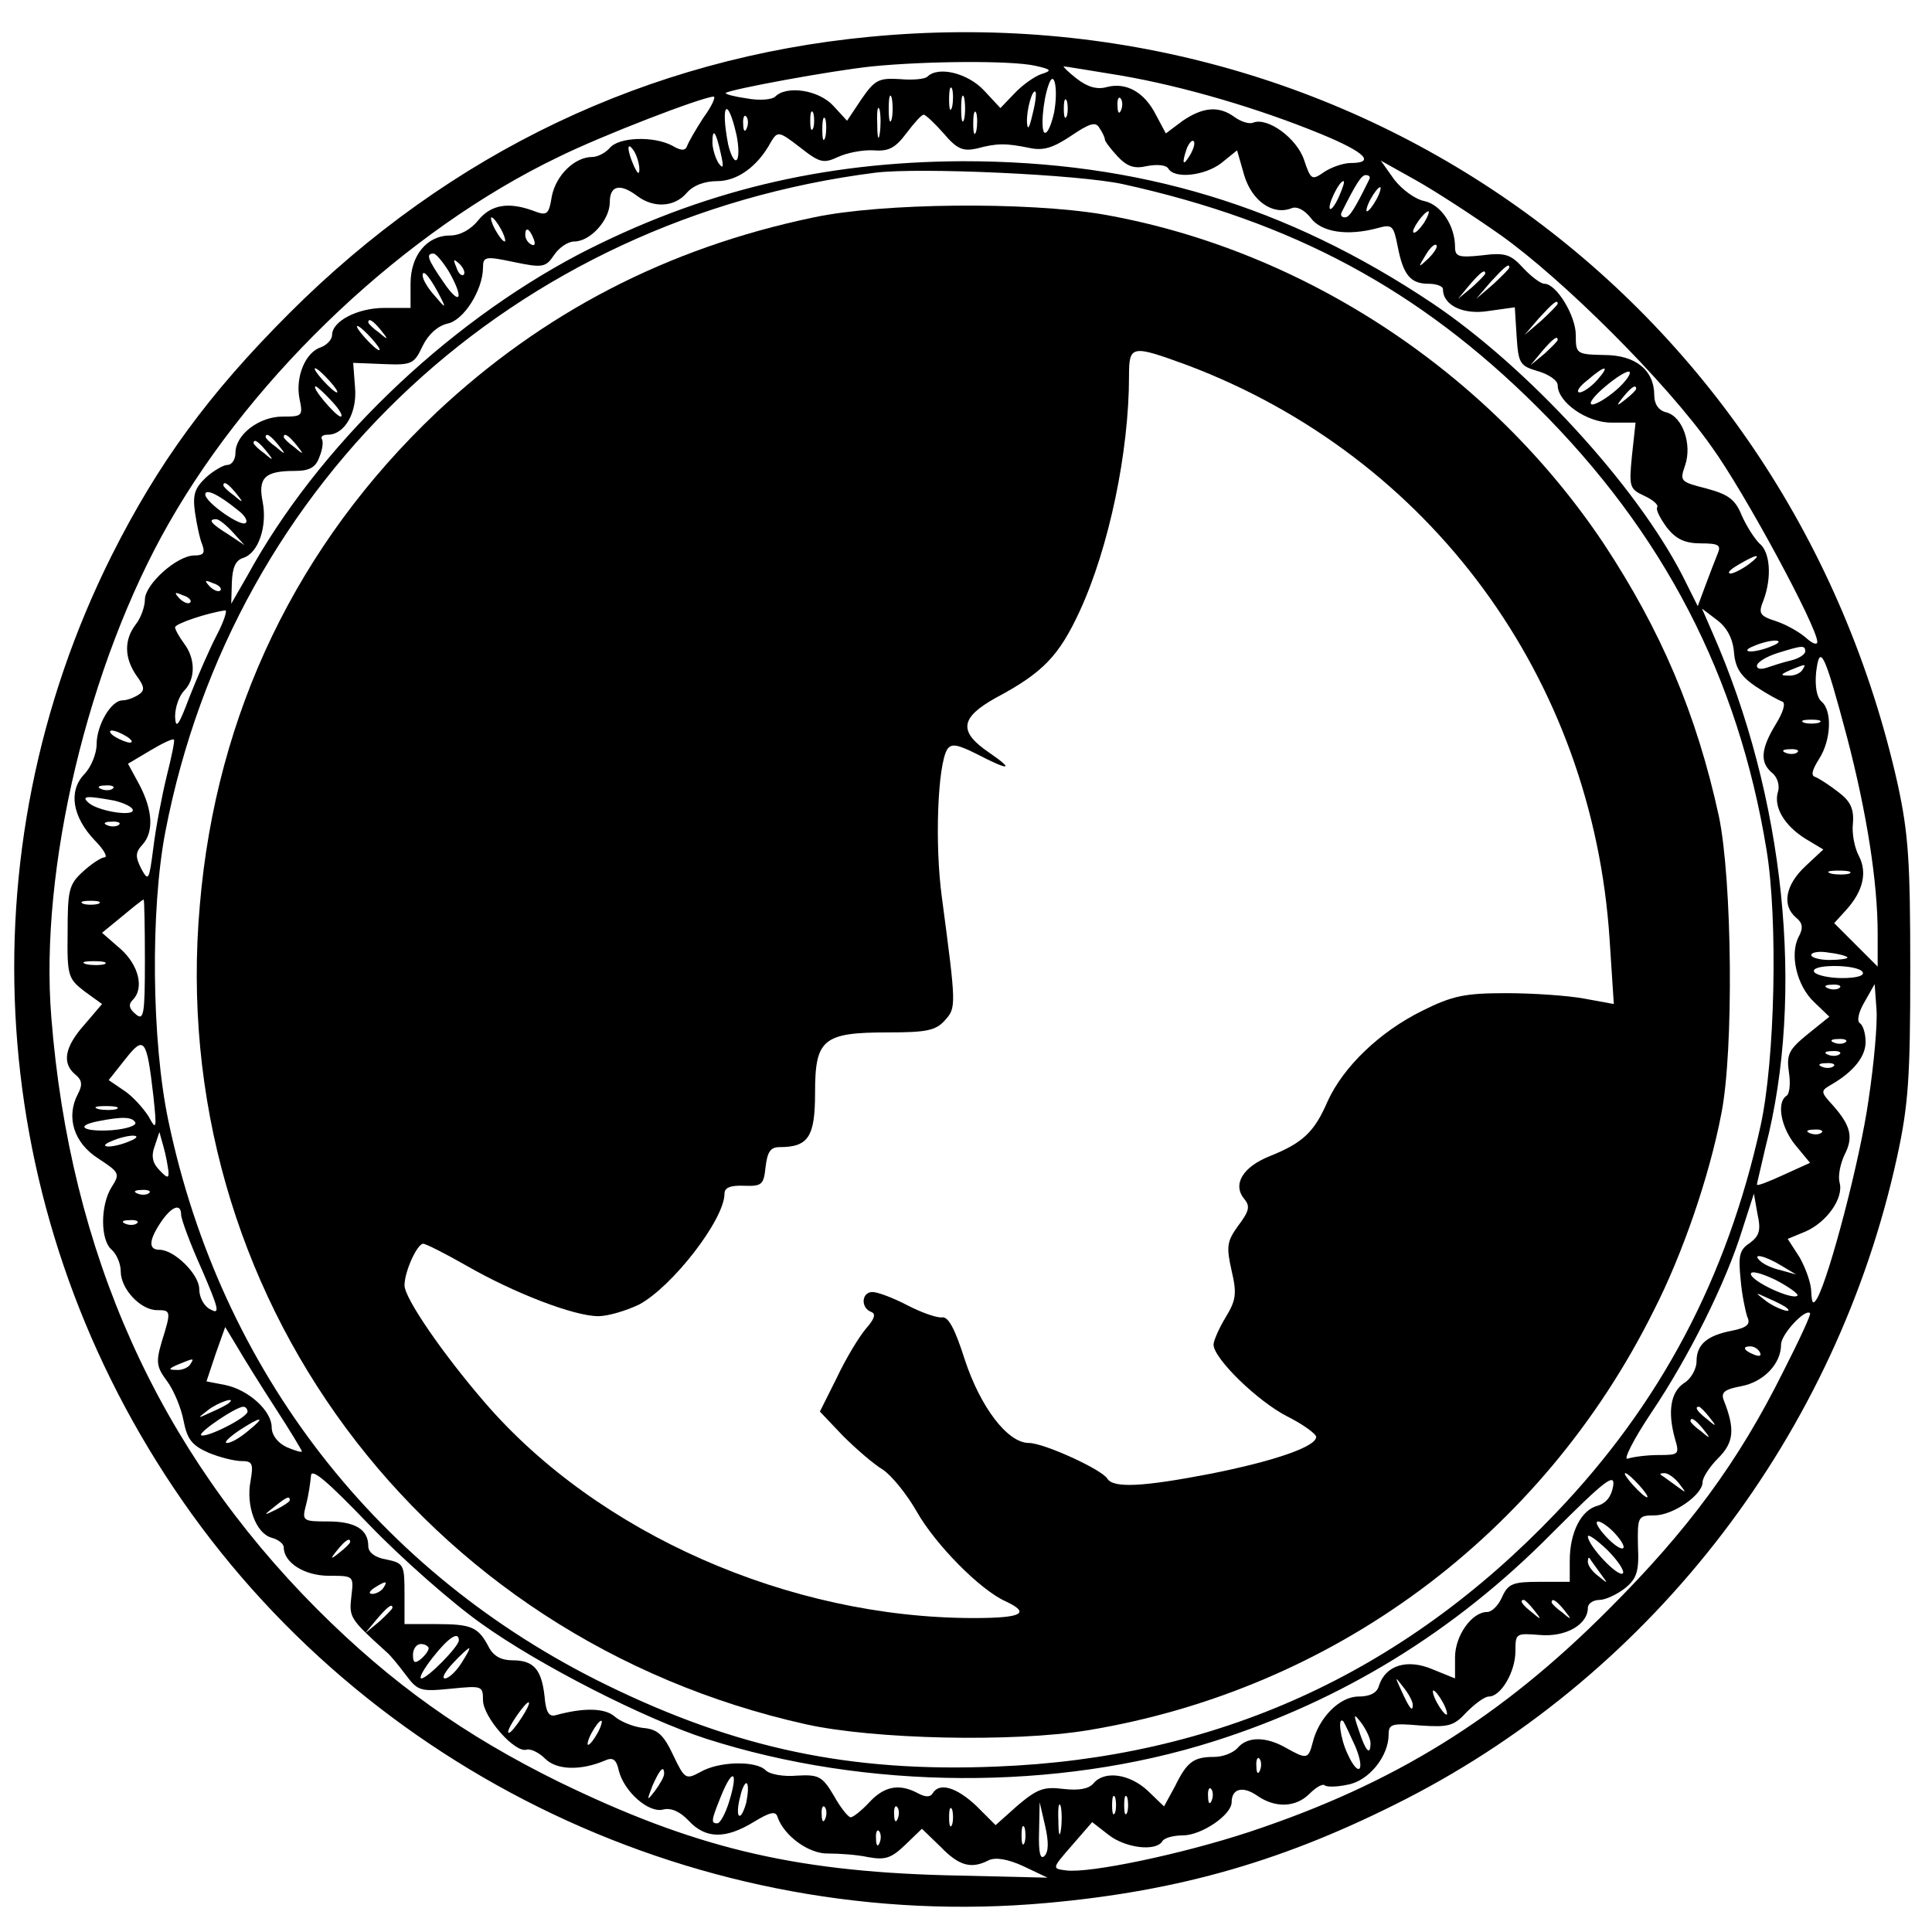 <?xml version="1.0" standalone="no"?>
<!DOCTYPE svg PUBLIC "-//W3C//DTD SVG 20010904//EN"
 "http://www.w3.org/TR/2001/REC-SVG-20010904/DTD/svg10.dtd">
<svg version="1.0" xmlns="http://www.w3.org/2000/svg"
 width="320pt" height="320pt" viewBox="0 0 320 320"
 preserveAspectRatio="xMidYMid meet">
<g transform="translate(0,320) scale(0.1,-0.1)"
fill="#000000" stroke="none">
<path d="M1440 3139 c-366 -35 -694 -191 -961 -458 -134 -134 -217 -248 -294
-401 -247 -494 -209 -1080 103 -1545 316 -472 876 -738 1445 -687 223 20 398
71 597 173 412 212 712 605 812 1062 19 87 22 132 22 312 0 179 -3 224 -21
307 -178 793 -895 1315 -1703 1237z m275 -48 c27 -6 28 -8 9 -14 -11 -4 -31
-18 -44 -32 l-23 -24 -27 29 c-27 29 -76 41 -94 23 -4 -4 -24 -6 -46 -4 -34 2
-41 -1 -63 -33 l-24 -36 -23 25 c-24 26 -77 34 -96 15 -5 -5 -26 -7 -47 -3
-21 3 -36 7 -35 9 7 6 175 37 242 44 90 9 232 10 271 1z m141 -16 c105 -18
230 -55 332 -97 73 -30 91 -48 49 -48 -12 0 -32 -7 -44 -15 -20 -14 -22 -13
-33 20 -12 36 -60 71 -84 62 -6 -3 -20 1 -31 9 -26 19 -52 17 -86 -6 l-28 -21
-16 30 c-19 38 -49 55 -81 47 -17 -5 -33 0 -51 14 -14 11 -23 20 -21 20 3 0
45 -7 94 -15z m-110 -61 c-4 -18 -10 -34 -15 -34 -8 0 -4 53 6 80 9 26 16 -7
9 -46z m-169 9 c-3 -10 -5 -4 -5 12 0 17 2 24 5 18 2 -7 2 -21 0 -30z m-100
-20 c-3 -10 -5 -2 -5 17 0 19 2 27 5 18 2 -10 2 -26 0 -35z m120 0 c-3 -10 -5
-2 -5 17 0 19 2 27 5 18 2 -10 2 -26 0 -35z m113 7 c-5 -22 -8 -27 -9 -13 -1
21 9 56 14 51 2 -2 0 -19 -5 -38z m-545 -5 c-13 -20 -25 -41 -27 -47 -3 -8
-10 -8 -25 1 -31 16 -88 14 -103 -4 -7 -8 -20 -15 -29 -15 -29 0 -60 -30 -67
-65 -5 -31 -8 -33 -31 -24 -41 15 -70 10 -91 -16 -12 -15 -30 -25 -46 -25 -39
0 -66 -33 -66 -80 l0 -40 -43 0 c-45 0 -87 -22 -87 -45 0 -7 -8 -16 -18 -20
-26 -8 -43 -49 -36 -85 6 -29 5 -30 -28 -30 -39 0 -78 -30 -78 -60 0 -11 -6
-20 -13 -20 -7 0 -24 -10 -36 -21 -19 -18 -22 -29 -18 -58 3 -20 8 -44 12 -53
5 -14 2 -18 -13 -18 -29 0 -82 -48 -82 -73 0 -12 -7 -31 -15 -41 -20 -26 -19
-56 1 -85 14 -19 14 -25 3 -32 -8 -5 -19 -9 -26 -9 -19 0 -43 -41 -43 -73 0
-15 -9 -38 -21 -50 -26 -28 -19 -70 18 -109 15 -15 22 -28 16 -28 -5 0 -22
-11 -36 -24 -23 -21 -25 -31 -25 -100 -1 -73 1 -77 28 -98 l29 -21 -29 -34
c-33 -37 -38 -64 -15 -83 11 -9 12 -17 4 -32 -20 -38 -7 -81 34 -107 35 -23
36 -25 22 -47 -19 -30 -19 -88 0 -104 8 -7 15 -23 15 -36 0 -29 33 -64 60 -64
23 0 24 -1 8 -52 -10 -34 -9 -42 9 -66 11 -15 23 -44 27 -65 6 -31 14 -41 41
-53 19 -8 44 -14 55 -14 18 0 20 -4 15 -33 -8 -41 9 -87 35 -94 11 -3 20 -10
20 -16 0 -25 34 -47 75 -47 41 0 41 0 37 -34 -4 -35 -3 -37 59 -93 5 -4 19
-21 31 -37 20 -27 25 -28 75 -23 51 5 53 5 53 -19 0 -28 53 -88 72 -82 6 2 20
-4 31 -15 19 -19 59 -20 99 -3 13 6 19 2 23 -17 9 -35 50 -71 74 -64 13 3 28
-4 42 -19 28 -30 61 -30 107 -2 28 17 37 19 40 8 11 -31 52 -61 84 -60 18 0
48 -2 66 -6 28 -5 38 -2 61 20 l28 27 31 -30 c31 -32 51 -37 80 -22 11 5 31 2
57 -10 l40 -19 -170 4 c-255 7 -418 47 -640 155 -156 77 -276 162 -400 286
-263 264 -409 589 -440 980 -20 245 61 585 195 819 142 249 393 485 645 606
73 36 237 99 257 100 4 0 -3 -16 -17 -35z m602 3 c-3 -7 -5 -2 -5 12 0 14 2
19 5 13 2 -7 2 -19 0 -25z m90 10 c-3 -8 -6 -5 -6 6 -1 11 2 17 5 13 3 -3 4
-12 1 -19z m-400 -40 c-2 -13 -4 -5 -4 17 -1 22 1 32 4 23 2 -10 2 -28 0 -40z
m-237 -2 c4 -20 4 -38 0 -41 -4 -3 -10 9 -14 26 -13 68 -1 81 14 15z m127 12
c-3 -7 -5 -2 -5 12 0 14 2 19 5 13 2 -7 2 -19 0 -25z m270 -5 c-3 -10 -5 -4
-5 12 0 17 2 24 5 18 2 -7 2 -21 0 -30z m-380 5 c-3 -8 -6 -5 -6 6 -1 11 2 17
5 13 3 -3 4 -12 1 -19z m130 -15 c-3 -10 -5 -4 -5 12 0 17 2 24 5 18 2 -7 2
-21 0 -30z m196 6 c22 -26 32 -30 55 -25 33 9 48 9 87 1 23 -5 39 0 69 20 31
21 41 24 47 13 5 -7 9 -16 9 -19 0 -3 9 -15 21 -28 16 -17 28 -21 49 -16 16 3
31 2 35 -4 10 -18 61 -12 88 9 l26 21 12 -42 c13 -42 47 -66 78 -54 9 4 22 -3
32 -16 18 -24 61 -30 110 -17 25 7 27 5 34 -30 9 -47 21 -62 51 -62 13 0 24
-4 24 -9 0 -27 34 -43 76 -36 l43 6 3 -48 c3 -45 5 -49 36 -58 17 -5 32 -15
32 -23 0 -28 48 -62 89 -62 l40 0 -6 -55 c-5 -51 -4 -55 20 -66 15 -7 24 -15
22 -19 -3 -4 5 -19 16 -34 15 -19 30 -26 56 -26 30 0 34 -3 28 -17 -4 -10 -13
-33 -20 -52 l-13 -35 -25 50 c-77 150 -257 346 -415 452 -241 161 -486 235
-777 235 -233 -1 -435 -50 -636 -154 -224 -118 -433 -320 -549 -532 l-27 -47
1 35 c1 25 6 37 19 41 25 8 40 52 32 93 -8 40 4 51 53 51 25 0 35 6 41 23 5
12 7 25 4 30 -2 4 2 7 10 7 28 0 49 37 45 79 l-3 40 50 -2 c47 -2 51 0 65 30
10 20 25 33 41 37 27 5 59 56 59 93 0 18 4 19 51 9 48 -10 53 -9 67 12 8 12
23 22 33 22 27 0 59 36 59 65 0 28 17 32 46 10 27 -20 61 -18 81 5 11 13 30
20 51 20 33 0 67 24 89 65 11 18 13 18 48 -9 33 -26 39 -27 63 -16 15 7 41 12
59 11 25 -2 36 4 54 28 13 17 25 31 29 31 3 0 18 -14 33 -31z m-369 -34 c5
-22 4 -26 -4 -15 -5 8 -10 24 -10 34 0 26 6 18 14 -19z m777 -2 c-12 -20 -14
-14 -5 12 4 9 9 14 11 11 3 -2 0 -13 -6 -23z m-912 -23 c0 -10 -3 -8 -9 5 -12
27 -12 43 0 25 5 -8 9 -22 9 -30z m1426 -109 c103 -73 274 -243 350 -351 55
-76 175 -299 175 -323 0 -6 -8 -3 -18 6 -10 9 -32 22 -50 28 -28 9 -30 13 -21
35 14 38 11 80 -7 94 -8 8 -21 28 -29 46 -11 27 -22 35 -59 45 -43 11 -44 12
-35 38 12 35 -4 81 -31 88 -13 3 -20 14 -20 28 0 42 -31 67 -83 67 -46 1 -47
2 -47 33 0 32 -32 85 -52 85 -6 0 -22 12 -35 26 -21 23 -30 26 -69 21 -38 -4
-44 -2 -44 14 0 35 -23 70 -51 76 -15 3 -37 19 -50 36 l-22 31 59 -33 c32 -18
95 -59 139 -90z m-625 84 c281 -62 490 -174 686 -369 209 -208 333 -446 380
-734 19 -116 14 -348 -10 -457 -56 -253 -166 -460 -339 -641 -255 -267 -563
-406 -927 -420 -241 -10 -430 30 -645 135 -379 185 -639 520 -726 934 -28 132
-30 351 -5 480 113 584 578 1015 1176 1091 73 9 337 -3 410 -19z m408 8 c-24
-49 -33 -63 -40 -63 -6 0 -8 3 -6 8 24 48 33 62 40 62 6 0 8 -3 6 -7z m-50
-28 c-6 -14 -13 -23 -15 -21 -5 5 15 46 22 46 3 0 -1 -11 -7 -25z m62 -5 c-6
-11 -13 -20 -16 -20 -2 0 0 9 6 20 6 11 13 20 16 20 2 0 0 -9 -6 -20z m78 -40
c-7 -10 -14 -17 -17 -15 -4 4 18 35 25 35 2 0 -1 -9 -8 -20z m-1528 -10 c6
-11 8 -20 6 -20 -3 0 -10 9 -16 20 -6 11 -8 20 -6 20 3 0 10 -9 16 -20z m54
-16 c3 -8 2 -12 -4 -9 -6 3 -10 10 -10 16 0 14 7 11 14 -7z m1482 -32 c-17
-16 -18 -16 -5 5 7 12 15 20 18 17 3 -2 -3 -12 -13 -22z m-1623 -21 c26 -45
20 -60 -8 -19 -27 39 -30 48 -17 48 4 0 15 -13 25 -29z m25 -6 c-3 -3 -9 2
-12 12 -6 14 -5 15 5 6 7 -7 10 -15 7 -18z m1732 12 c0 -2 -12 -14 -27 -28
l-28 -24 24 28 c23 25 31 32 31 24z m-1769 -52 c8 -16 6 -15 -10 4 -12 13 -21
28 -21 35 0 12 14 -5 31 -39z m1729 42 c0 -2 -10 -12 -22 -23 l-23 -19 19 23
c18 21 26 27 26 19z m120 -50 c0 -2 -12 -14 -27 -28 l-28 -24 24 28 c23 25 31
32 31 24z m-1949 -44 c13 -16 12 -17 -3 -4 -10 7 -18 15 -18 17 0 8 8 3 21
-13z m-16 -13 c10 -11 16 -20 13 -20 -3 0 -13 9 -23 20 -10 11 -16 20 -13 20
3 0 13 -9 23 -20z m1965 -3 c0 -2 -10 -12 -22 -23 l-23 -19 19 23 c18 21 26
27 26 19z m-2035 -67 c10 -11 16 -20 13 -20 -3 0 -13 9 -23 20 -10 11 -16 20
-13 20 3 0 13 -9 23 -20z m2100 0 c-10 -11 -23 -20 -29 -20 -6 1 0 10 13 20
30 26 39 26 16 0z m32 -16 c-15 -13 -33 -24 -40 -24 -7 1 3 14 22 30 19 16 37
27 40 24 3 -3 -7 -17 -22 -30z m-2127 -19 c13 -14 19 -25 14 -25 -8 1 -50 50
-41 50 2 0 14 -11 27 -25z m2160 21 c0 -2 -8 -10 -17 -17 -16 -13 -17 -12 -4
4 13 16 21 21 21 13z m-2249 -93 c13 -16 12 -17 -3 -4 -10 7 -18 15 -18 17 0
8 8 3 21 -13z m30 0 c13 -16 12 -17 -3 -4 -10 7 -18 15 -18 17 0 8 8 3 21 -13z
m-50 -10 c13 -16 12 -17 -3 -4 -10 7 -18 15 -18 17 0 8 8 3 21 -13z m-50 -70
c13 -16 12 -17 -3 -4 -10 7 -18 15 -18 17 0 8 8 3 21 -13z m3 -28 c11 -8 17
-18 13 -21 -7 -8 -67 34 -67 47 0 10 21 1 54 -26z m-8 -37 l19 -21 -27 18
c-29 18 -34 25 -20 25 5 0 17 -10 28 -22z m2510 -53 c-11 -8 -25 -15 -30 -15
-6 1 0 7 14 15 32 19 40 18 16 0z m-2531 -43 c-3 -3 -11 0 -18 7 -9 10 -8 11
6 5 10 -3 15 -9 12 -12z m-50 -20 c-3 -3 -11 0 -18 7 -9 10 -8 11 6 5 10 -3
15 -9 12 -12z m44 -54 c-12 -23 -32 -69 -45 -102 -18 -48 -23 -55 -24 -33 0
16 7 35 15 43 19 19 19 53 0 78 -8 11 -15 23 -15 27 0 6 54 24 83 28 4 1 -2
-18 -14 -41z m2513 -28 c2 -26 11 -40 36 -57 18 -12 38 -23 44 -25 6 -2 2 -17
-11 -38 -25 -41 -26 -63 -6 -80 9 -7 13 -21 10 -31 -8 -25 10 -56 45 -78 l30
-18 -30 -28 c-33 -31 -39 -65 -15 -85 11 -9 12 -17 4 -32 -15 -29 -3 -81 26
-108 l25 -24 -36 -29 c-32 -26 -35 -34 -31 -63 3 -19 1 -36 -4 -39 -17 -11 -9
-53 15 -82 l24 -29 -44 -20 c-24 -11 -44 -19 -44 -16 0 2 7 30 14 61 66 255
32 582 -88 854 l-17 39 25 -19 c16 -12 26 -30 28 -53z m63 10 c-11 -5 -27 -9
-35 -9 -9 0 -8 4 5 9 11 5 27 9 35 9 9 0 8 -4 -5 -9z m55 -9 c0 -5 -11 -12
-24 -15 -13 -3 -31 -9 -40 -12 -9 -3 -16 -2 -16 3 0 6 15 15 33 21 42 13 47
14 47 3z m69 -141 c33 -126 51 -241 51 -326 l0 -55 -36 36 -36 36 20 22 c28
31 35 62 21 89 -7 13 -12 37 -10 54 2 24 -4 37 -24 52 -14 11 -31 22 -38 25
-8 2 -6 11 6 30 20 31 22 80 4 95 -8 7 -11 25 -9 48 6 50 14 33 51 -106z m-74
110 c-3 -5 -14 -10 -23 -9 -14 0 -13 2 3 9 27 11 27 11 20 0z m28 -87 c-7 -2
-19 -2 -25 0 -7 3 -2 5 12 5 14 0 19 -2 13 -5z m-2803 -23 c8 -5 11 -10 5 -10
-5 0 -17 5 -25 10 -8 5 -10 10 -5 10 6 0 17 -5 25 -10z m66 -66 c-8 -33 -18
-85 -22 -118 -7 -54 -8 -57 -20 -35 -10 20 -10 27 2 40 19 21 17 57 -5 99
l-19 35 37 22 c20 12 37 20 39 18 2 -1 -4 -29 -12 -61z m2701 40 c-3 -3 -12
-4 -19 -1 -8 3 -5 6 6 6 11 1 17 -2 13 -5z m-2790 -60 c-3 -3 -12 -4 -19 -1
-8 3 -5 6 6 6 11 1 17 -2 13 -5z m2 -20 c17 -4 31 -11 31 -16 0 -11 -60 -1
-74 13 -12 11 -1 11 43 3z m8 -40 c-3 -3 -12 -4 -19 -1 -8 3 -5 6 6 6 11 1 17
-2 13 -5z m2866 -81 c-7 -2 -21 -2 -30 0 -10 3 -4 5 12 5 17 0 24 -2 18 -5z
m-2900 -50 c-7 -2 -19 -2 -25 0 -7 3 -2 5 12 5 14 0 19 -2 13 -5z m77 -94 c0
-90 -2 -100 -15 -89 -11 9 -13 16 -5 24 19 19 10 57 -20 84 l-31 27 33 27 c18
15 34 28 36 28 1 0 2 -46 2 -101z m2820 5 c0 -2 -13 -4 -30 -4 -16 0 -30 4
-30 8 0 5 14 7 30 4 17 -2 30 -6 30 -8z m-2887 -11 c-7 -2 -21 -2 -30 0 -10 3
-4 5 12 5 17 0 24 -2 18 -5z m2912 -13 c4 -6 -10 -10 -34 -10 -22 0 -43 5 -46
10 -4 6 10 10 34 10 22 0 43 -4 46 -10z m-38 -26 c-3 -3 -12 -4 -19 -1 -8 3
-5 6 6 6 11 1 17 -2 13 -5z m48 -185 c-14 -100 -65 -293 -85 -329 -7 -12 -9
-9 -10 10 0 14 -9 39 -19 57 l-20 31 29 12 c35 15 64 55 57 81 -3 11 1 31 8
46 15 29 11 48 -19 82 -21 23 -21 24 -2 35 36 21 56 46 56 70 0 14 -4 27 -9
31 -6 3 -3 18 7 35 l17 30 3 -41 c2 -23 -4 -90 -13 -150z m-2841 6 c6 -56 5
-58 -8 -34 -9 14 -27 34 -41 43 l-25 17 27 34 c32 41 36 35 47 -60z m2803 89
c-3 -3 -12 -4 -19 -1 -8 3 -5 6 6 6 11 1 17 -2 13 -5z m-10 -20 c-3 -3 -12 -4
-19 -1 -8 3 -5 6 6 6 11 1 17 -2 13 -5z m-10 -20 c-3 -3 -12 -4 -19 -1 -8 3
-5 6 6 6 11 1 17 -2 13 -5z m-2844 -71 c-7 -2 -21 -2 -30 0 -10 3 -4 5 12 5
17 0 24 -2 18 -5z m31 -22 c3 -5 -14 -11 -39 -13 -46 -3 -63 7 -22 15 40 8 56
7 61 -2z m2793 -17 c-3 -3 -12 -4 -19 -1 -8 3 -5 6 6 6 11 1 17 -2 13 -5z
m-2802 -14 c-11 -5 -27 -9 -35 -9 -9 0 -8 4 5 9 11 5 27 9 35 9 9 0 8 -4 -5
-9z m64 -50 c1 -12 -2 -12 -15 2 -11 11 -14 23 -8 39 l8 24 7 -25 c4 -14 7
-32 8 -40z m-32 -36 c-3 -3 -12 -4 -19 -1 -8 3 -5 6 6 6 11 1 17 -2 13 -5z
m2651 -83 c-17 -11 -19 -21 -15 -60 2 -25 8 -53 11 -62 6 -12 0 -18 -25 -23
-42 -8 -59 -23 -59 -51 0 -12 -9 -29 -21 -36 -22 -15 -27 -47 -15 -91 8 -27 7
-28 -27 -28 -19 0 -42 -3 -51 -6 -8 -3 9 31 39 76 62 92 124 216 151 304 l19
59 6 -34 c6 -27 3 -36 -13 -48z m-2598 47 c0 -7 15 -48 34 -90 28 -65 31 -76
15 -67 -11 5 -19 20 -19 34 0 24 -41 65 -66 65 -18 0 -18 15 2 45 18 27 34 33
34 13z m-73 -14 c-3 -3 -12 -4 -19 -1 -8 3 -5 6 6 6 11 1 17 -2 13 -5z m2723
-70 l25 -15 -25 7 c-14 3 -29 10 -34 15 -16 14 6 10 34 -7z m27 -50 c-8 -8
-77 24 -77 36 0 6 18 1 41 -10 23 -12 39 -24 36 -26z m-18 -20 c14 -12 -19 -1
-35 12 -18 14 -18 14 6 3 14 -6 27 -13 29 -15z m-5 -105 c-75 -151 -158 -263
-289 -394 -180 -181 -357 -290 -595 -369 -112 -37 -265 -69 -304 -64 -24 3
-24 3 10 42 l33 38 27 -21 c28 -22 78 -28 89 -11 3 6 19 10 34 10 31 0 81 34
81 55 0 23 19 27 42 11 30 -21 64 -20 87 3 11 11 22 17 25 14 3 -3 20 -3 38 1
35 6 68 47 68 83 0 18 6 19 53 15 46 -3 55 -1 76 22 14 14 30 26 37 26 20 0
44 41 44 75 0 30 1 30 40 27 43 -4 80 17 80 45 0 7 9 13 19 13 10 0 29 9 42
19 20 16 24 28 22 70 -1 49 0 51 27 51 31 0 80 34 80 55 0 8 12 26 26 40 26
26 28 48 9 96 -5 13 2 18 29 23 37 7 66 37 66 69 0 17 40 60 48 52 2 -2 -18
-45 -44 -96z m-2498 -61 c24 -37 44 -70 44 -72 0 -2 -11 1 -25 7 -15 7 -25 20
-25 33 0 27 -38 62 -77 70 l-31 6 15 45 16 45 20 -33 c11 -19 39 -64 63 -101z
m2459 92 c3 -6 -1 -7 -9 -4 -18 7 -21 14 -7 14 6 0 13 -4 16 -10z m-2600 -20
c-3 -5 -14 -10 -23 -9 -14 0 -13 2 3 9 27 11 27 11 20 0z m64 -64 c-2 -2 -15
-9 -29 -15 -24 -11 -24 -11 -6 3 16 13 49 24 35 12z m31 -14 c0 -10 -70 -45
-77 -39 -4 5 58 47 70 47 4 0 7 -4 7 -8z m2421 -9 c13 -16 12 -17 -3 -4 -17
13 -22 21 -14 21 2 0 10 -8 17 -17z m-2420 -23 c-13 -11 -28 -20 -35 -20 -6 0
3 9 19 20 38 25 47 25 16 0z m2410 3 c13 -16 12 -17 -3 -4 -10 7 -18 15 -18
17 0 8 8 3 21 -13z m-2024 -322 c96 -69 271 -158 373 -191 265 -85 580 -87
841 -4 211 67 398 181 559 344 89 89 105 101 102 79 -3 -18 -12 -29 -26 -33
-27 -7 -46 -44 -46 -91 l0 -35 -50 0 c-44 0 -52 -3 -62 -25 -6 -14 -17 -25
-25 -25 -25 0 -53 -39 -53 -75 l0 -35 -37 15 c-42 18 -78 7 -89 -27 -3 -12
-15 -18 -34 -18 -31 0 -66 -35 -76 -77 -7 -27 -10 -27 -44 -8 -33 19 -64 19
-80 0 -7 -8 -24 -15 -39 -15 -34 0 -45 -8 -65 -49 l-18 -33 -27 26 c-30 28
-72 34 -90 12 -8 -9 -24 -12 -50 -9 -32 4 -43 0 -75 -27 l-37 -33 -32 32 c-33
31 -61 39 -72 21 -4 -7 -12 -7 -25 0 -30 16 -55 12 -80 -15 -13 -14 -27 -25
-31 -25 -4 0 -17 16 -28 36 -19 32 -25 35 -61 33 -22 -2 -45 2 -52 9 -16 16
-77 15 -108 -3 -24 -13 -26 -12 -45 28 -16 34 -26 43 -50 45 -17 2 -38 11 -47
19 -16 14 -51 15 -98 2 -11 -3 -16 6 -18 31 -5 45 -18 60 -53 60 -19 0 -32 7
-40 23 -17 32 -28 37 -86 37 l-53 0 0 50 c0 48 -1 51 -30 57 -19 3 -30 12 -30
22 0 28 -22 41 -67 41 -42 0 -43 1 -36 28 4 15 7 36 8 47 0 15 26 -7 97 -81
54 -56 137 -129 185 -163z m1918 229 c10 -11 16 -20 13 -20 -3 0 -13 9 -23 20
-10 11 -16 20 -13 20 3 0 13 -9 23 -20z m66 3 c13 -17 13 -17 -6 -3 -11 8 -22
16 -24 17 -2 2 0 3 6 3 6 0 17 -8 24 -17z m-2301 -28 c0 -2 -10 -9 -22 -15
-22 -11 -22 -10 -4 4 21 17 26 19 26 11z m2195 -55 c27 -30 12 -34 -15 -5 -13
14 -19 25 -13 25 5 0 18 -9 28 -20z m13 -66 c-8 -7 -57 45 -58 61 0 5 14 -5
32 -22 18 -18 29 -35 26 -39z m-2108 52 c0 -2 -8 -10 -17 -17 -16 -13 -17 -12
-4 4 13 16 21 21 21 13z m2070 -51 c14 -19 14 -19 -2 -6 -10 7 -18 18 -18 24
0 6 1 8 3 6 1 -2 9 -13 17 -24z m-2015 -25 c-3 -5 -12 -10 -18 -10 -7 0 -6 4
3 10 19 12 23 12 15 0z m1906 -37 c13 -16 12 -17 -3 -4 -17 13 -22 21 -14 21
2 0 10 -8 17 -17z m50 0 c13 -16 12 -17 -3 -4 -10 7 -18 15 -18 17 0 8 8 3 21
-13z m-1941 4 c0 -2 -10 -12 -22 -23 l-23 -19 19 23 c18 21 26 27 26 19z m110
-54 c0 -10 -52 -63 -62 -63 -5 0 4 16 19 35 26 33 43 44 43 28z m-50 -13 c0
-4 -6 -12 -13 -18 -10 -8 -13 -6 -13 7 0 10 6 18 13 18 7 0 13 -4 13 -7z m54
-25 c-9 -14 -21 -25 -27 -25 -6 0 0 11 13 25 13 14 25 25 27 25 2 0 -4 -11
-13 -25z m1576 -69 c0 -12 -5 -7 -19 24 -11 24 -11 24 3 6 9 -11 16 -24 16
-30z m50 4 c6 -11 8 -20 6 -20 -3 0 -10 9 -16 20 -6 11 -8 20 -6 20 3 0 10 -9
16 -20z m-1526 -25 c-9 -14 -18 -25 -21 -25 -5 0 5 18 20 38 17 22 18 13 1
-13z m1406 -42 c0 -22 -8 -14 -19 20 -10 29 -9 30 4 13 8 -11 15 -26 15 -33z
m-1280 17 c-6 -11 -13 -20 -16 -20 -2 0 0 9 6 20 6 11 13 20 16 20 2 0 0 -9
-6 -20z m1255 -23 c17 -41 5 -52 -13 -12 -12 25 -17 63 -7 54 2 -3 11 -22 20
-42z m-158 -39 c-3 -8 -6 -5 -6 6 -1 11 2 17 5 13 3 -3 4 -12 1 -19z m-987 -6
c0 -5 -7 -17 -15 -28 -14 -18 -14 -17 -4 9 12 27 19 34 19 19z m108 -45 c-6
-20 -15 -37 -20 -37 -11 0 -10 5 7 47 19 46 28 39 13 -10z m28 -3 c-4 -14 -9
-24 -12 -21 -3 2 -2 17 2 31 3 15 9 25 11 22 3 -3 2 -17 -1 -32z m771 4 c-3
-8 -6 -5 -6 6 -1 11 2 17 5 13 3 -3 4 -12 1 -19z m-160 -20 c-3 -7 -5 -2 -5
12 0 14 2 19 5 13 2 -7 2 -19 0 -25z m20 0 c-3 -7 -5 -2 -5 12 0 14 2 19 5 13
2 -7 2 -19 0 -25z m-110 -30 c-2 -13 -4 -5 -4 17 -1 22 1 32 4 23 2 -10 2 -28
0 -40z m-390 20 c-3 -8 -6 -5 -6 6 -1 11 2 17 5 13 3 -3 4 -12 1 -19z m120 0
c-3 -8 -6 -5 -6 6 -1 11 2 17 5 13 3 -3 4 -12 1 -19z m90 -10 c-3 -7 -5 -2 -5
12 0 14 2 19 5 13 2 -7 2 -19 0 -25z m153 -52 c-7 -7 -10 6 -9 39 l1 50 9 -39
c6 -26 6 -43 -1 -50z m-33 22 c-3 -7 -5 -2 -5 12 0 14 2 19 5 13 2 -7 2 -19 0
-25z m-240 0 c-3 -8 -6 -5 -6 6 -1 11 2 17 5 13 3 -3 4 -12 1 -19z"/>
<path d="M1348 2840 c-244 -51 -449 -158 -625 -323 -230 -218 -365 -497 -392
-816 -57 -642 367 -1215 1004 -1357 113 -25 343 -30 466 -10 407 67 753 323
938 695 48 94 92 222 112 326 21 105 18 388 -4 493 -37 170 -96 308 -191 452
-190 284 -498 487 -830 545 -125 21 -365 19 -478 -5z m619 -245 c402 -152 671
-518 699 -951 l7 -107 -49 9 c-27 5 -85 9 -129 9 -68 0 -89 -4 -139 -29 -71
-35 -131 -93 -157 -150 -22 -51 -41 -69 -96 -91 -45 -18 -62 -47 -42 -71 10
-12 8 -20 -10 -44 -19 -26 -20 -35 -11 -75 9 -38 7 -49 -10 -77 -11 -18 -20
-39 -20 -45 0 -23 73 -94 122 -119 26 -13 48 -29 48 -34 0 -16 -69 -40 -175
-61 -114 -22 -161 -24 -171 -8 -9 15 -105 59 -130 59 -35 0 -80 59 -106 138
-16 50 -27 72 -38 70 -8 -1 -34 8 -57 20 -23 12 -49 22 -58 22 -18 0 -20 -26
-2 -33 8 -3 6 -11 -9 -28 -11 -13 -33 -49 -48 -81 l-28 -56 38 -40 c22 -22 51
-47 66 -56 15 -10 40 -41 56 -69 31 -55 105 -130 147 -149 43 -20 28 -28 -52
-28 -306 0 -623 140 -810 357 -70 81 -133 173 -133 194 0 23 21 69 31 69 4 0
36 -16 71 -36 80 -46 179 -84 219 -84 16 0 46 9 67 19 55 29 142 141 142 184
0 10 10 14 33 13 29 -1 32 2 35 31 3 25 8 33 23 33 48 0 59 17 59 90 0 89 13
100 121 100 63 0 79 3 94 20 19 21 19 23 -5 204 -12 88 -7 219 9 245 7 10 17
8 49 -8 54 -28 63 -27 21 2 -52 35 -49 58 10 91 79 42 105 70 139 143 49 106
82 265 82 390 0 52 4 52 97 18z"/>
</g>
</svg>
